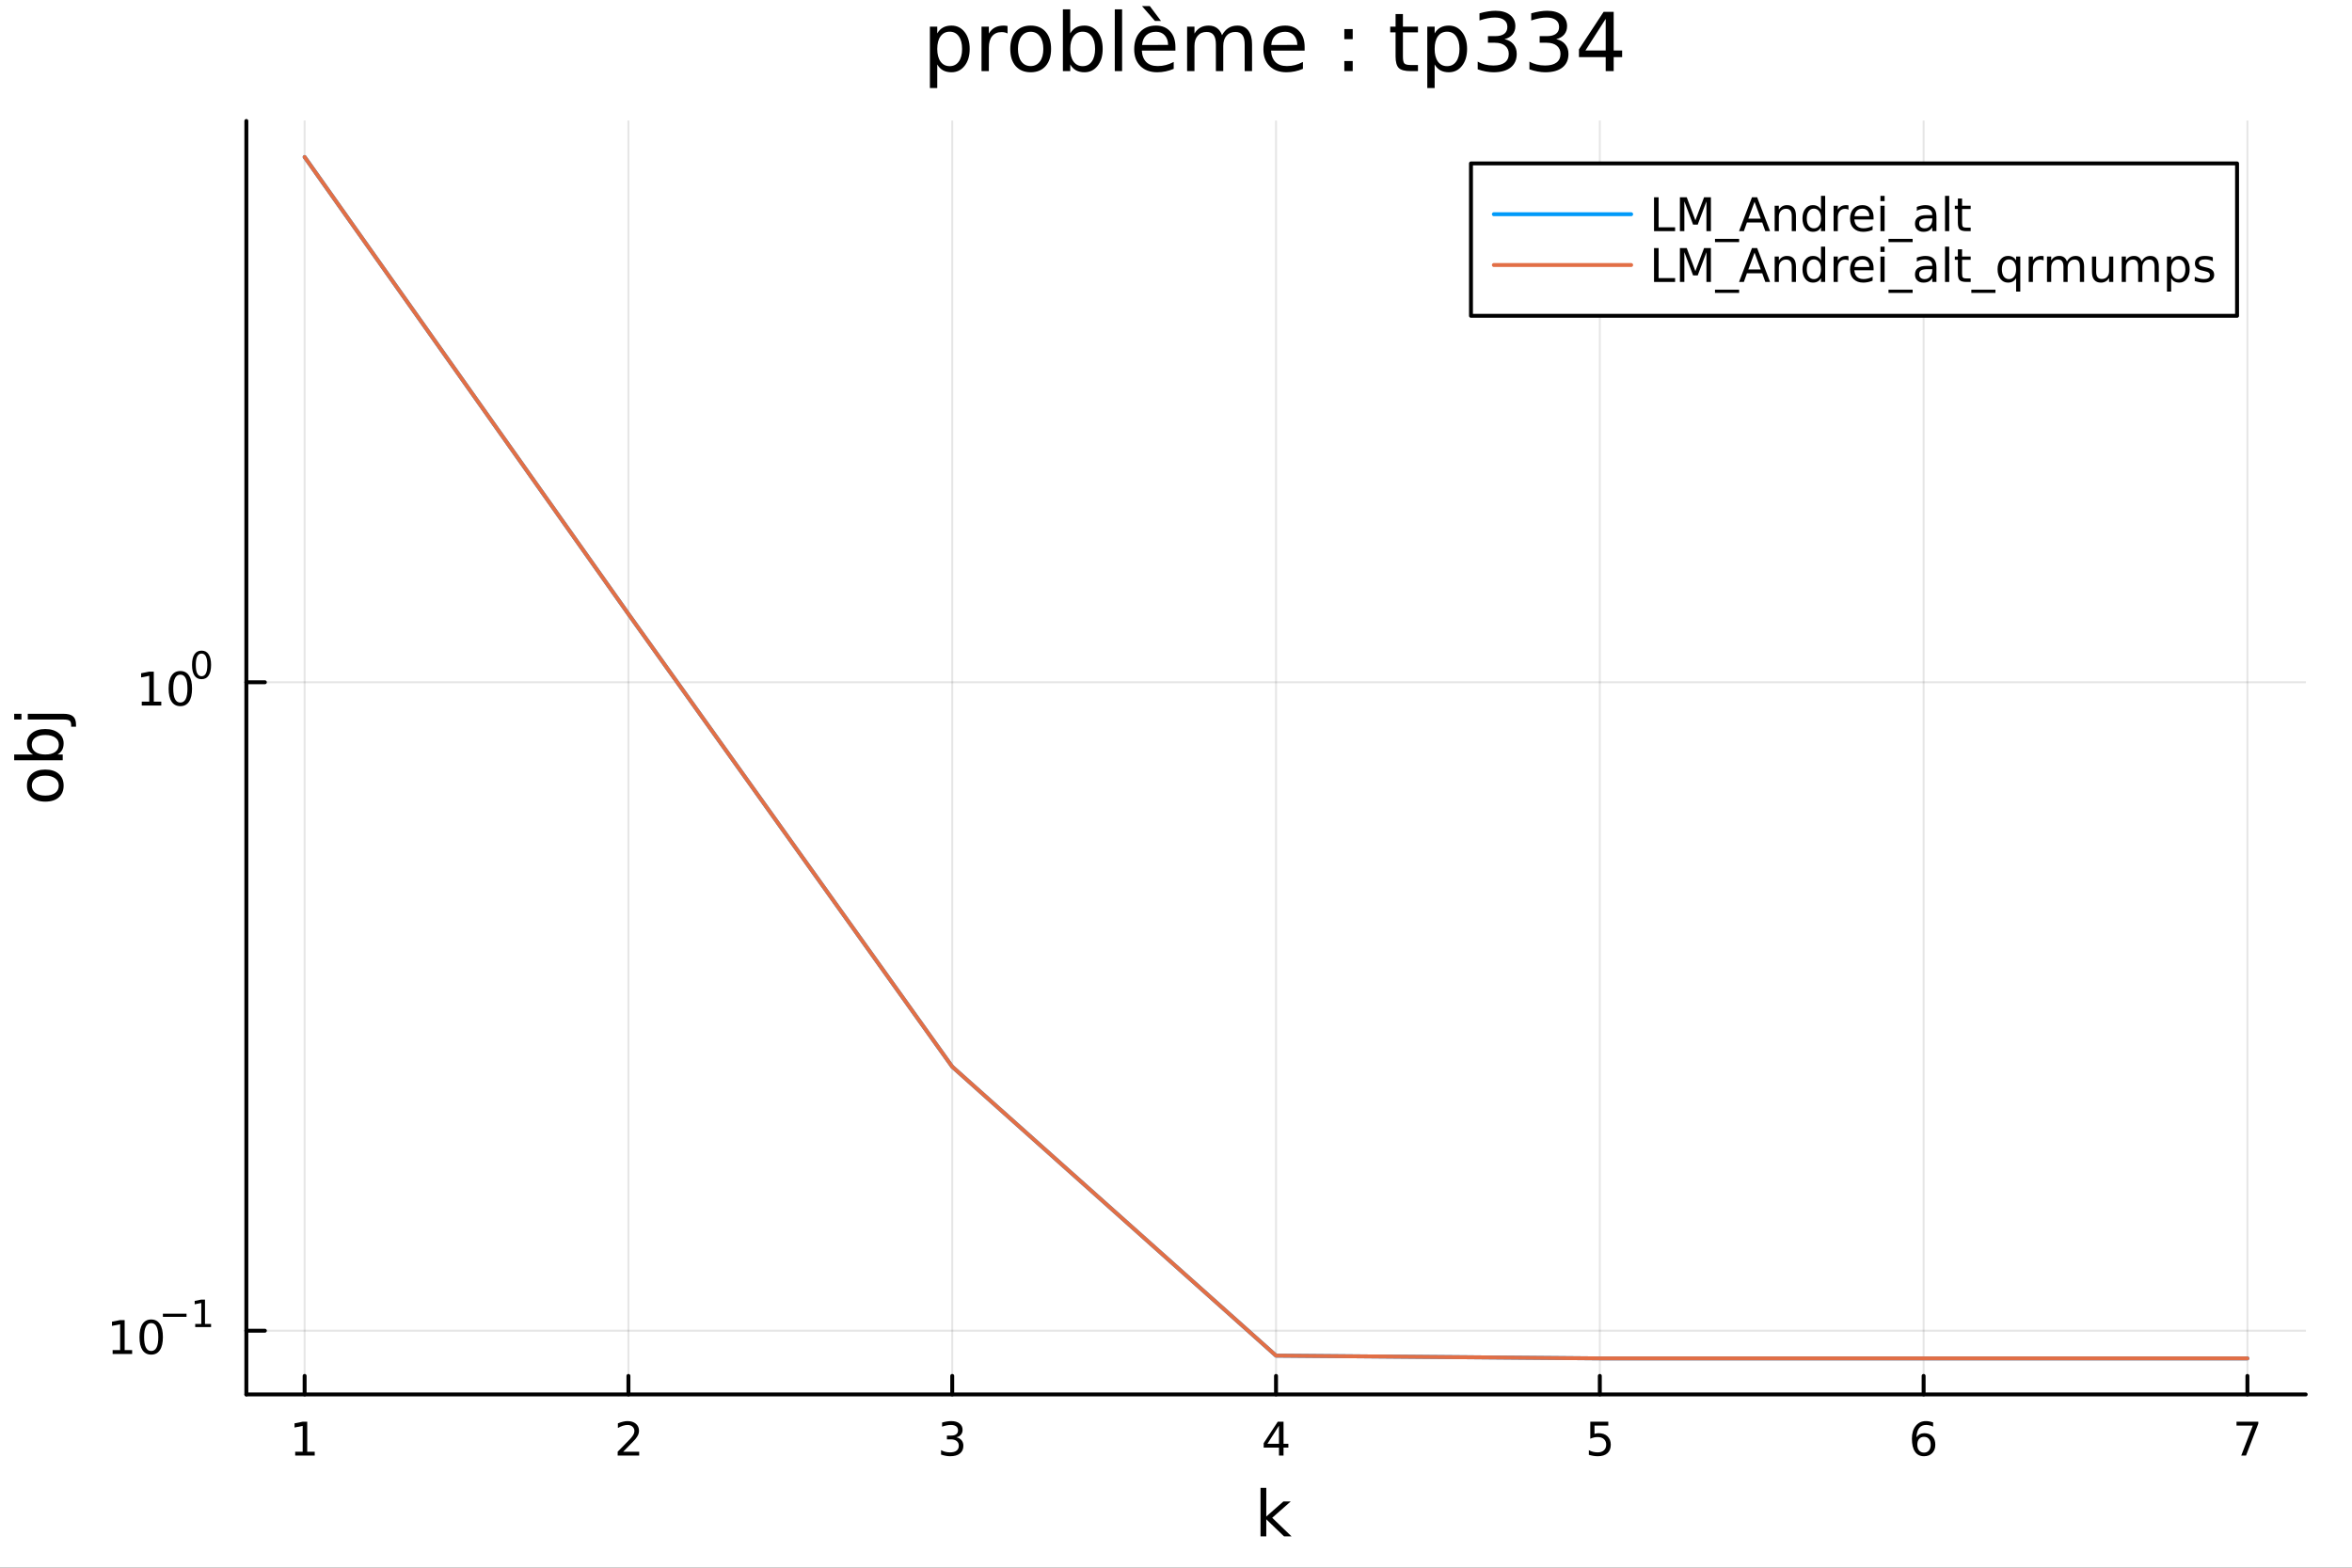 <?xml version="1.0" encoding="utf-8"?>
<svg xmlns="http://www.w3.org/2000/svg" xmlns:xlink="http://www.w3.org/1999/xlink" width="600" height="400" viewBox="0 0 2400 1600">
<rect x="0" y="0" width="2400" height="1600" fill="#333333" stroke="none"/>
<defs>
  <clipPath id="clip290">
    <rect x="0" y="0" width="2400" height="1600"/>
  </clipPath>
</defs>
<path clip-path="url(#clip290)" d="M0 1600 L2400 1600 L2400 0 L0 0  Z" fill="#ffffff" fill-rule="evenodd" fill-opacity="1"/>
<defs>
  <clipPath id="clip291">
    <rect x="480" y="0" width="1681" height="1600"/>
  </clipPath>
</defs>
<path clip-path="url(#clip290)" d="M251.372 1423.18 L2352.76 1423.18 L2352.76 123.472 L251.372 123.472  Z" fill="#ffffff" fill-rule="evenodd" fill-opacity="1"/>
<defs>
  <clipPath id="clip292">
    <rect x="251" y="123" width="2102" height="1301"/>
  </clipPath>
</defs>
<polyline clip-path="url(#clip292)" style="stroke:#000000; stroke-linecap:round; stroke-linejoin:round; stroke-width:2; stroke-opacity:0.1; fill:none" points="310.845,1423.18 310.845,123.472 "/>
<polyline clip-path="url(#clip292)" style="stroke:#000000; stroke-linecap:round; stroke-linejoin:round; stroke-width:2; stroke-opacity:0.1; fill:none" points="641.252,1423.18 641.252,123.472 "/>
<polyline clip-path="url(#clip292)" style="stroke:#000000; stroke-linecap:round; stroke-linejoin:round; stroke-width:2; stroke-opacity:0.1; fill:none" points="971.658,1423.18 971.658,123.472 "/>
<polyline clip-path="url(#clip292)" style="stroke:#000000; stroke-linecap:round; stroke-linejoin:round; stroke-width:2; stroke-opacity:0.1; fill:none" points="1302.06,1423.18 1302.06,123.472 "/>
<polyline clip-path="url(#clip292)" style="stroke:#000000; stroke-linecap:round; stroke-linejoin:round; stroke-width:2; stroke-opacity:0.1; fill:none" points="1632.47,1423.18 1632.47,123.472 "/>
<polyline clip-path="url(#clip292)" style="stroke:#000000; stroke-linecap:round; stroke-linejoin:round; stroke-width:2; stroke-opacity:0.1; fill:none" points="1962.88,1423.18 1962.88,123.472 "/>
<polyline clip-path="url(#clip292)" style="stroke:#000000; stroke-linecap:round; stroke-linejoin:round; stroke-width:2; stroke-opacity:0.1; fill:none" points="2293.28,1423.18 2293.28,123.472 "/>
<polyline clip-path="url(#clip290)" style="stroke:#000000; stroke-linecap:round; stroke-linejoin:round; stroke-width:4; stroke-opacity:1; fill:none" points="251.372,1423.18 2352.76,1423.18 "/>
<polyline clip-path="url(#clip290)" style="stroke:#000000; stroke-linecap:round; stroke-linejoin:round; stroke-width:4; stroke-opacity:1; fill:none" points="310.845,1423.18 310.845,1404.28 "/>
<polyline clip-path="url(#clip290)" style="stroke:#000000; stroke-linecap:round; stroke-linejoin:round; stroke-width:4; stroke-opacity:1; fill:none" points="641.252,1423.18 641.252,1404.28 "/>
<polyline clip-path="url(#clip290)" style="stroke:#000000; stroke-linecap:round; stroke-linejoin:round; stroke-width:4; stroke-opacity:1; fill:none" points="971.658,1423.18 971.658,1404.28 "/>
<polyline clip-path="url(#clip290)" style="stroke:#000000; stroke-linecap:round; stroke-linejoin:round; stroke-width:4; stroke-opacity:1; fill:none" points="1302.06,1423.18 1302.06,1404.28 "/>
<polyline clip-path="url(#clip290)" style="stroke:#000000; stroke-linecap:round; stroke-linejoin:round; stroke-width:4; stroke-opacity:1; fill:none" points="1632.47,1423.18 1632.47,1404.28 "/>
<polyline clip-path="url(#clip290)" style="stroke:#000000; stroke-linecap:round; stroke-linejoin:round; stroke-width:4; stroke-opacity:1; fill:none" points="1962.88,1423.18 1962.88,1404.28 "/>
<polyline clip-path="url(#clip290)" style="stroke:#000000; stroke-linecap:round; stroke-linejoin:round; stroke-width:4; stroke-opacity:1; fill:none" points="2293.28,1423.18 2293.28,1404.28 "/>
<path clip-path="url(#clip290)" d="M301.227 1481.64 L308.866 1481.64 L308.866 1455.28 L300.556 1456.95 L300.556 1452.69 L308.82 1451.02 L313.496 1451.02 L313.496 1481.64 L321.135 1481.64 L321.135 1485.58 L301.227 1485.58 L301.227 1481.64 Z" fill="#000000" fill-rule="nonzero" fill-opacity="1" /><path clip-path="url(#clip290)" d="M635.904 1481.64 L652.224 1481.64 L652.224 1485.58 L630.279 1485.58 L630.279 1481.64 Q632.941 1478.89 637.525 1474.26 Q642.131 1469.61 643.312 1468.27 Q645.557 1465.74 646.437 1464.01 Q647.339 1462.25 647.339 1460.56 Q647.339 1457.8 645.395 1456.07 Q643.474 1454.33 640.372 1454.33 Q638.173 1454.33 635.719 1455.09 Q633.289 1455.86 630.511 1457.41 L630.511 1452.69 Q633.335 1451.55 635.789 1450.97 Q638.242 1450.39 640.279 1450.39 Q645.65 1450.39 648.844 1453.08 Q652.039 1455.77 652.039 1460.26 Q652.039 1462.39 651.228 1464.31 Q650.441 1466.2 648.335 1468.8 Q647.756 1469.47 644.654 1472.69 Q641.552 1475.88 635.904 1481.64 Z" fill="#000000" fill-rule="nonzero" fill-opacity="1" /><path clip-path="url(#clip290)" d="M975.905 1466.95 Q979.262 1467.66 981.137 1469.93 Q983.035 1472.2 983.035 1475.53 Q983.035 1480.65 979.517 1483.45 Q975.998 1486.25 969.517 1486.25 Q967.341 1486.25 965.026 1485.81 Q962.734 1485.39 960.281 1484.54 L960.281 1480.02 Q962.225 1481.16 964.54 1481.74 Q966.855 1482.32 969.378 1482.32 Q973.776 1482.32 976.067 1480.58 Q978.382 1478.84 978.382 1475.53 Q978.382 1472.48 976.23 1470.77 Q974.1 1469.03 970.28 1469.03 L966.253 1469.03 L966.253 1465.19 L970.466 1465.19 Q973.915 1465.19 975.743 1463.82 Q977.572 1462.43 977.572 1459.84 Q977.572 1457.18 975.674 1455.77 Q973.799 1454.33 970.28 1454.33 Q968.359 1454.33 966.16 1454.75 Q963.961 1455.16 961.322 1456.04 L961.322 1451.88 Q963.984 1451.14 966.299 1450.77 Q968.637 1450.39 970.697 1450.39 Q976.021 1450.39 979.123 1452.83 Q982.225 1455.23 982.225 1459.35 Q982.225 1462.22 980.581 1464.21 Q978.938 1466.18 975.905 1466.95 Z" fill="#000000" fill-rule="nonzero" fill-opacity="1" /><path clip-path="url(#clip290)" d="M1305.07 1455.09 L1293.27 1473.54 L1305.07 1473.54 L1305.07 1455.09 M1303.85 1451.02 L1309.73 1451.02 L1309.73 1473.54 L1314.66 1473.54 L1314.66 1477.43 L1309.73 1477.43 L1309.73 1485.58 L1305.07 1485.58 L1305.07 1477.43 L1289.47 1477.43 L1289.47 1472.92 L1303.85 1451.02 Z" fill="#000000" fill-rule="nonzero" fill-opacity="1" /><path clip-path="url(#clip290)" d="M1622.75 1451.02 L1641.1 1451.02 L1641.1 1454.96 L1627.03 1454.96 L1627.03 1463.43 Q1628.05 1463.08 1629.07 1462.92 Q1630.09 1462.73 1631.1 1462.73 Q1636.89 1462.73 1640.27 1465.9 Q1643.65 1469.08 1643.65 1474.49 Q1643.65 1480.07 1640.18 1483.17 Q1636.71 1486.25 1630.39 1486.25 Q1628.21 1486.25 1625.94 1485.88 Q1623.7 1485.51 1621.29 1484.77 L1621.29 1480.07 Q1623.37 1481.2 1625.6 1481.76 Q1627.82 1482.32 1630.29 1482.32 Q1634.3 1482.32 1636.64 1480.21 Q1638.97 1478.1 1638.97 1474.49 Q1638.97 1470.88 1636.64 1468.77 Q1634.3 1466.67 1630.29 1466.67 Q1628.42 1466.67 1626.54 1467.08 Q1624.69 1467.5 1622.75 1468.38 L1622.75 1451.02 Z" fill="#000000" fill-rule="nonzero" fill-opacity="1" /><path clip-path="url(#clip290)" d="M1963.28 1466.44 Q1960.13 1466.44 1958.28 1468.59 Q1956.45 1470.74 1956.45 1474.49 Q1956.45 1478.22 1958.28 1480.39 Q1960.13 1482.55 1963.28 1482.55 Q1966.43 1482.55 1968.26 1480.39 Q1970.11 1478.22 1970.11 1474.49 Q1970.11 1470.74 1968.26 1468.59 Q1966.43 1466.44 1963.28 1466.44 M1972.56 1451.78 L1972.56 1456.04 Q1970.8 1455.21 1969 1454.77 Q1967.22 1454.33 1965.46 1454.33 Q1960.83 1454.33 1958.37 1457.45 Q1955.94 1460.58 1955.6 1466.9 Q1956.96 1464.89 1959.02 1463.82 Q1961.08 1462.73 1963.56 1462.73 Q1968.77 1462.73 1971.78 1465.9 Q1974.81 1469.05 1974.81 1474.49 Q1974.81 1479.82 1971.66 1483.03 Q1968.51 1486.25 1963.28 1486.25 Q1957.29 1486.25 1954.12 1481.67 Q1950.94 1477.06 1950.94 1468.33 Q1950.94 1460.14 1954.83 1455.28 Q1958.72 1450.39 1965.27 1450.39 Q1967.03 1450.39 1968.81 1450.74 Q1970.62 1451.09 1972.56 1451.78 Z" fill="#000000" fill-rule="nonzero" fill-opacity="1" /><path clip-path="url(#clip290)" d="M2282.17 1451.02 L2304.39 1451.02 L2304.39 1453.01 L2291.85 1485.58 L2286.96 1485.58 L2298.77 1454.96 L2282.17 1454.96 L2282.17 1451.02 Z" fill="#000000" fill-rule="nonzero" fill-opacity="1" /><path clip-path="url(#clip290)" d="M1286.25 1518.52 L1292.13 1518.52 L1292.13 1547.77 L1309.61 1532.4 L1317.09 1532.4 L1298.18 1549.07 L1317.88 1568.04 L1310.24 1568.04 L1292.13 1550.63 L1292.13 1568.04 L1286.25 1568.04 L1286.25 1518.52 Z" fill="#000000" fill-rule="nonzero" fill-opacity="1" /><polyline clip-path="url(#clip292)" style="stroke:#000000; stroke-linecap:round; stroke-linejoin:round; stroke-width:2; stroke-opacity:0.1; fill:none" points="251.372,1358.14 2352.76,1358.14 "/>
<polyline clip-path="url(#clip292)" style="stroke:#000000; stroke-linecap:round; stroke-linejoin:round; stroke-width:2; stroke-opacity:0.1; fill:none" points="251.372,696.314 2352.76,696.314 "/>
<polyline clip-path="url(#clip290)" style="stroke:#000000; stroke-linecap:round; stroke-linejoin:round; stroke-width:4; stroke-opacity:1; fill:none" points="251.372,1423.18 251.372,123.472 "/>
<polyline clip-path="url(#clip290)" style="stroke:#000000; stroke-linecap:round; stroke-linejoin:round; stroke-width:4; stroke-opacity:1; fill:none" points="251.372,1358.14 270.27,1358.14 "/>
<polyline clip-path="url(#clip290)" style="stroke:#000000; stroke-linecap:round; stroke-linejoin:round; stroke-width:4; stroke-opacity:1; fill:none" points="251.372,696.314 270.27,696.314 "/>
<path clip-path="url(#clip290)" d="M114.931 1377.93 L122.57 1377.93 L122.57 1351.56 L114.26 1353.23 L114.26 1348.97 L122.524 1347.3 L127.2 1347.3 L127.2 1377.93 L134.839 1377.93 L134.839 1381.86 L114.931 1381.86 L114.931 1377.93 Z" fill="#000000" fill-rule="nonzero" fill-opacity="1" /><path clip-path="url(#clip290)" d="M154.283 1350.38 Q150.672 1350.38 148.843 1353.95 Q147.038 1357.49 147.038 1364.62 Q147.038 1371.72 148.843 1375.29 Q150.672 1378.83 154.283 1378.83 Q157.917 1378.83 159.723 1375.29 Q161.552 1371.72 161.552 1364.62 Q161.552 1357.49 159.723 1353.95 Q157.917 1350.38 154.283 1350.38 M154.283 1346.68 Q160.093 1346.68 163.149 1351.29 Q166.227 1355.87 166.227 1364.62 Q166.227 1373.35 163.149 1377.95 Q160.093 1382.54 154.283 1382.54 Q148.473 1382.54 145.394 1377.95 Q142.339 1373.35 142.339 1364.62 Q142.339 1355.87 145.394 1351.29 Q148.473 1346.68 154.283 1346.68 Z" fill="#000000" fill-rule="nonzero" fill-opacity="1" /><path clip-path="url(#clip290)" d="M166.227 1340.78 L190.339 1340.78 L190.339 1343.98 L166.227 1343.98 L166.227 1340.78 Z" fill="#000000" fill-rule="nonzero" fill-opacity="1" /><path clip-path="url(#clip290)" d="M199.197 1351.26 L205.404 1351.26 L205.404 1329.83 L198.652 1331.19 L198.652 1327.73 L205.366 1326.37 L209.166 1326.37 L209.166 1351.26 L215.372 1351.26 L215.372 1354.45 L199.197 1354.45 L199.197 1351.26 Z" fill="#000000" fill-rule="nonzero" fill-opacity="1" /><path clip-path="url(#clip290)" d="M144.667 716.107 L152.305 716.107 L152.305 689.741 L143.995 691.408 L143.995 687.148 L152.259 685.482 L156.935 685.482 L156.935 716.107 L164.574 716.107 L164.574 720.042 L144.667 720.042 L144.667 716.107 Z" fill="#000000" fill-rule="nonzero" fill-opacity="1" /><path clip-path="url(#clip290)" d="M184.018 688.56 Q180.407 688.56 178.578 692.125 Q176.773 695.667 176.773 702.796 Q176.773 709.903 178.578 713.468 Q180.407 717.009 184.018 717.009 Q187.652 717.009 189.458 713.468 Q191.287 709.903 191.287 702.796 Q191.287 695.667 189.458 692.125 Q187.652 688.56 184.018 688.56 M184.018 684.857 Q189.828 684.857 192.884 689.463 Q195.963 694.046 195.963 702.796 Q195.963 711.523 192.884 716.13 Q189.828 720.713 184.018 720.713 Q178.208 720.713 175.129 716.13 Q172.074 711.523 172.074 702.796 Q172.074 694.046 175.129 689.463 Q178.208 684.857 184.018 684.857 Z" fill="#000000" fill-rule="nonzero" fill-opacity="1" /><path clip-path="url(#clip290)" d="M205.667 667.053 Q202.733 667.053 201.248 669.949 Q199.781 672.827 199.781 678.62 Q199.781 684.394 201.248 687.29 Q202.733 690.168 205.667 690.168 Q208.62 690.168 210.087 687.29 Q211.573 684.394 211.573 678.62 Q211.573 672.827 210.087 669.949 Q208.62 667.053 205.667 667.053 M205.667 664.044 Q210.388 664.044 212.871 667.786 Q215.372 671.51 215.372 678.62 Q215.372 685.71 212.871 689.453 Q210.388 693.177 205.667 693.177 Q200.947 693.177 198.445 689.453 Q195.963 685.71 195.963 678.62 Q195.963 671.51 198.445 667.786 Q200.947 664.044 205.667 664.044 Z" fill="#000000" fill-rule="nonzero" fill-opacity="1" /><path clip-path="url(#clip290)" d="M32.462 801.797 Q32.462 806.507 36.154 809.244 Q39.815 811.982 46.212 811.982 Q52.609 811.982 56.302 809.276 Q59.962 806.539 59.962 801.797 Q59.962 797.118 56.27 794.381 Q52.578 791.643 46.212 791.643 Q39.878 791.643 36.186 794.381 Q32.462 797.118 32.462 801.797 M27.497 801.797 Q27.497 794.158 32.462 789.797 Q37.427 785.437 46.212 785.437 Q54.965 785.437 59.962 789.797 Q64.927 794.158 64.927 801.797 Q64.927 809.467 59.962 813.828 Q54.965 818.156 46.212 818.156 Q37.427 818.156 32.462 813.828 Q27.497 809.467 27.497 801.797 Z" fill="#000000" fill-rule="nonzero" fill-opacity="1" /><path clip-path="url(#clip290)" d="M46.212 750.139 Q39.751 750.139 36.09 752.812 Q32.398 755.454 32.398 760.101 Q32.398 764.748 36.09 767.422 Q39.751 770.064 46.212 770.064 Q52.673 770.064 56.365 767.422 Q60.026 764.748 60.026 760.101 Q60.026 755.454 56.365 752.812 Q52.673 750.139 46.212 750.139 M33.767 770.064 Q30.584 768.218 29.056 765.417 Q27.497 762.584 27.497 758.669 Q27.497 752.176 32.653 748.134 Q37.809 744.06 46.212 744.06 Q54.615 744.06 59.771 748.134 Q64.927 752.176 64.927 758.669 Q64.927 762.584 63.399 765.417 Q61.84 768.218 58.657 770.064 L64.004 770.064 L64.004 775.952 L14.479 775.952 L14.479 770.064 L33.767 770.064 Z" fill="#000000" fill-rule="nonzero" fill-opacity="1" /><path clip-path="url(#clip290)" d="M28.356 734.352 L28.356 728.495 L64.641 728.495 Q71.452 728.495 74.508 731.105 Q77.563 733.684 77.563 739.445 L77.563 741.673 L72.598 741.673 L72.598 740.113 Q72.598 736.771 71.038 735.561 Q69.51 734.352 64.641 734.352 L28.356 734.352 M14.479 734.352 L14.479 728.495 L21.895 728.495 L21.895 734.352 L14.479 734.352 Z" fill="#000000" fill-rule="nonzero" fill-opacity="1" /><path clip-path="url(#clip290)" d="M956.38 65.77 L956.38 89.833 L948.886 89.833 L948.886 27.206 L956.38 27.206 L956.38 34.092 Q958.73 30.041 962.294 28.097 Q965.9 26.112 970.882 26.112 Q979.146 26.112 984.291 32.675 Q989.476 39.237 989.476 49.931 Q989.476 60.626 984.291 67.188 Q979.146 73.751 970.882 73.751 Q965.9 73.751 962.294 71.806 Q958.73 69.821 956.38 65.77 M981.739 49.931 Q981.739 41.708 978.336 37.05 Q974.974 32.35 969.059 32.35 Q963.145 32.35 959.742 37.05 Q956.38 41.708 956.38 49.931 Q956.38 58.155 959.742 62.854 Q963.145 67.512 969.059 67.512 Q974.974 67.512 978.336 62.854 Q981.739 58.155 981.739 49.931 Z" fill="#000000" fill-rule="nonzero" fill-opacity="1" /><path clip-path="url(#clip290)" d="M1028.12 34.173 Q1026.87 33.444 1025.37 33.12 Q1023.91 32.756 1022.13 32.756 Q1015.81 32.756 1012.4 36.888 Q1009.04 40.979 1009.04 48.676 L1009.04 72.576 L1001.55 72.576 L1001.55 27.206 L1009.04 27.206 L1009.04 34.254 Q1011.39 30.122 1015.16 28.138 Q1018.93 26.112 1024.31 26.112 Q1025.08 26.112 1026.02 26.234 Q1026.95 26.315 1028.08 26.517 L1028.12 34.173 Z" fill="#000000" fill-rule="nonzero" fill-opacity="1" /><path clip-path="url(#clip290)" d="M1051.7 32.431 Q1045.7 32.431 1042.22 37.131 Q1038.74 41.789 1038.74 49.931 Q1038.74 58.074 1042.18 62.773 Q1045.66 67.431 1051.7 67.431 Q1057.65 67.431 1061.14 62.732 Q1064.62 58.033 1064.62 49.931 Q1064.62 41.87 1061.14 37.171 Q1057.65 32.431 1051.7 32.431 M1051.7 26.112 Q1061.42 26.112 1066.97 32.431 Q1072.52 38.751 1072.52 49.931 Q1072.52 61.071 1066.97 67.431 Q1061.42 73.751 1051.7 73.751 Q1041.94 73.751 1036.39 67.431 Q1030.88 61.071 1030.88 49.931 Q1030.88 38.751 1036.39 32.431 Q1041.94 26.112 1051.7 26.112 Z" fill="#000000" fill-rule="nonzero" fill-opacity="1" /><path clip-path="url(#clip290)" d="M1117.44 49.931 Q1117.44 41.708 1114.04 37.05 Q1110.68 32.35 1104.76 32.35 Q1098.85 32.35 1095.45 37.05 Q1092.09 41.708 1092.09 49.931 Q1092.09 58.155 1095.45 62.854 Q1098.85 67.512 1104.76 67.512 Q1110.68 67.512 1114.04 62.854 Q1117.44 58.155 1117.44 49.931 M1092.09 34.092 Q1094.43 30.041 1098 28.097 Q1101.61 26.112 1106.59 26.112 Q1114.85 26.112 1120 32.675 Q1125.18 39.237 1125.18 49.931 Q1125.18 60.626 1120 67.188 Q1114.85 73.751 1106.59 73.751 Q1101.61 73.751 1098 71.806 Q1094.43 69.821 1092.09 65.77 L1092.09 72.576 L1084.59 72.576 L1084.59 9.544 L1092.09 9.544 L1092.09 34.092 Z" fill="#000000" fill-rule="nonzero" fill-opacity="1" /><path clip-path="url(#clip290)" d="M1137.54 9.544 L1144.99 9.544 L1144.99 72.576 L1137.54 72.576 L1137.54 9.544 Z" fill="#000000" fill-rule="nonzero" fill-opacity="1" /><path clip-path="url(#clip290)" d="M1199.39 48.028 L1199.39 51.673 L1165.12 51.673 Q1165.61 59.37 1169.74 63.421 Q1173.91 67.431 1181.33 67.431 Q1185.62 67.431 1189.63 66.378 Q1193.68 65.325 1197.65 63.218 L1197.65 70.267 Q1193.64 71.968 1189.43 72.86 Q1185.22 73.751 1180.88 73.751 Q1170.02 73.751 1163.66 67.431 Q1157.35 61.112 1157.35 50.337 Q1157.35 39.197 1163.34 32.675 Q1169.38 26.112 1179.58 26.112 Q1188.74 26.112 1194.05 32.026 Q1199.39 37.9 1199.39 48.028 M1191.94 45.84 Q1191.86 39.723 1188.5 36.077 Q1185.18 32.431 1179.67 32.431 Q1173.43 32.431 1169.66 35.956 Q1165.93 39.48 1165.37 45.88 L1191.94 45.84 M1173.27 6.222 L1184.69 21.373 L1178.49 21.373 L1165.29 6.222 L1173.27 6.222 Z" fill="#000000" fill-rule="nonzero" fill-opacity="1" /><path clip-path="url(#clip290)" d="M1246.95 35.915 Q1249.75 30.892 1253.64 28.502 Q1257.52 26.112 1262.79 26.112 Q1269.88 26.112 1273.73 31.095 Q1277.58 36.037 1277.58 45.192 L1277.58 72.576 L1270.08 72.576 L1270.08 45.435 Q1270.08 38.913 1267.77 35.753 Q1265.46 32.594 1260.72 32.594 Q1254.93 32.594 1251.57 36.442 Q1248.21 40.29 1248.21 46.934 L1248.21 72.576 L1240.71 72.576 L1240.71 45.435 Q1240.71 38.873 1238.4 35.753 Q1236.1 32.594 1231.27 32.594 Q1225.56 32.594 1222.2 36.482 Q1218.84 40.331 1218.84 46.934 L1218.84 72.576 L1211.34 72.576 L1211.34 27.206 L1218.84 27.206 L1218.84 34.254 Q1221.39 30.082 1224.96 28.097 Q1228.52 26.112 1233.42 26.112 Q1238.36 26.112 1241.81 28.624 Q1245.29 31.135 1246.95 35.915 Z" fill="#000000" fill-rule="nonzero" fill-opacity="1" /><path clip-path="url(#clip290)" d="M1331.25 48.028 L1331.25 51.673 L1296.98 51.673 Q1297.47 59.37 1301.6 63.421 Q1305.77 67.431 1313.18 67.431 Q1317.48 67.431 1321.49 66.378 Q1325.54 65.325 1329.51 63.218 L1329.51 70.267 Q1325.5 71.968 1321.29 72.86 Q1317.07 73.751 1312.74 73.751 Q1301.88 73.751 1295.52 67.431 Q1289.2 61.112 1289.2 50.337 Q1289.2 39.197 1295.2 32.675 Q1301.23 26.112 1311.44 26.112 Q1320.6 26.112 1325.9 32.026 Q1331.25 37.9 1331.25 48.028 M1323.8 45.84 Q1323.72 39.723 1320.35 36.077 Q1317.03 32.431 1311.52 32.431 Q1305.28 32.431 1301.52 35.956 Q1297.79 39.48 1297.22 45.88 L1323.8 45.84 Z" fill="#000000" fill-rule="nonzero" fill-opacity="1" /><path clip-path="url(#clip290)" d="M1371.76 62.287 L1380.31 62.287 L1380.31 72.576 L1371.76 72.576 L1371.76 62.287 M1371.76 29.677 L1380.31 29.677 L1380.31 39.966 L1371.76 39.966 L1371.76 29.677 Z" fill="#000000" fill-rule="nonzero" fill-opacity="1" /><path clip-path="url(#clip290)" d="M1431.55 14.324 L1431.55 27.206 L1446.9 27.206 L1446.9 32.999 L1431.55 32.999 L1431.55 57.628 Q1431.55 63.178 1433.05 64.758 Q1434.59 66.338 1439.25 66.338 L1446.9 66.338 L1446.9 72.576 L1439.25 72.576 Q1430.62 72.576 1427.34 69.376 Q1424.06 66.135 1424.06 57.628 L1424.06 32.999 L1418.59 32.999 L1418.59 27.206 L1424.06 27.206 L1424.06 14.324 L1431.55 14.324 Z" fill="#000000" fill-rule="nonzero" fill-opacity="1" /><path clip-path="url(#clip290)" d="M1463.92 65.77 L1463.92 89.833 L1456.42 89.833 L1456.42 27.206 L1463.92 27.206 L1463.92 34.092 Q1466.27 30.041 1469.83 28.097 Q1473.44 26.112 1478.42 26.112 Q1486.68 26.112 1491.83 32.675 Q1497.01 39.237 1497.01 49.931 Q1497.01 60.626 1491.83 67.188 Q1486.68 73.751 1478.42 73.751 Q1473.44 73.751 1469.83 71.806 Q1466.27 69.821 1463.92 65.77 M1489.28 49.931 Q1489.28 41.708 1485.87 37.05 Q1482.51 32.35 1476.6 32.35 Q1470.68 32.35 1467.28 37.05 Q1463.92 41.708 1463.92 49.931 Q1463.92 58.155 1467.28 62.854 Q1470.68 67.512 1476.6 67.512 Q1482.51 67.512 1485.87 62.854 Q1489.28 58.155 1489.28 49.931 Z" fill="#000000" fill-rule="nonzero" fill-opacity="1" /><path clip-path="url(#clip290)" d="M1535.21 39.966 Q1541.09 41.222 1544.37 45.192 Q1547.69 49.162 1547.69 54.995 Q1547.69 63.948 1541.53 68.849 Q1535.38 73.751 1524.03 73.751 Q1520.23 73.751 1516.17 72.981 Q1512.16 72.252 1507.87 70.753 L1507.87 62.854 Q1511.27 64.839 1515.32 65.852 Q1519.37 66.864 1523.79 66.864 Q1531.49 66.864 1535.5 63.826 Q1539.55 60.788 1539.55 54.995 Q1539.55 49.648 1535.78 46.65 Q1532.05 43.612 1525.37 43.612 L1518.32 43.612 L1518.32 36.888 L1525.69 36.888 Q1531.73 36.888 1534.93 34.498 Q1538.13 32.067 1538.13 27.53 Q1538.13 22.871 1534.81 20.4 Q1531.53 17.889 1525.37 17.889 Q1522.01 17.889 1518.16 18.618 Q1514.31 19.347 1509.69 20.887 L1509.69 13.595 Q1514.35 12.299 1518.4 11.65 Q1522.49 11.002 1526.1 11.002 Q1535.42 11.002 1540.84 15.256 Q1546.27 19.469 1546.27 26.679 Q1546.27 31.702 1543.4 35.186 Q1540.52 38.629 1535.21 39.966 Z" fill="#000000" fill-rule="nonzero" fill-opacity="1" /><path clip-path="url(#clip290)" d="M1588 39.966 Q1593.87 41.222 1597.15 45.192 Q1600.47 49.162 1600.47 54.995 Q1600.47 63.948 1594.32 68.849 Q1588.16 73.751 1576.82 73.751 Q1573.01 73.751 1568.96 72.981 Q1564.95 72.252 1560.65 70.753 L1560.65 62.854 Q1564.06 64.839 1568.11 65.852 Q1572.16 66.864 1576.57 66.864 Q1584.27 66.864 1588.28 63.826 Q1592.33 60.788 1592.33 54.995 Q1592.33 49.648 1588.56 46.65 Q1584.84 43.612 1578.15 43.612 L1571.1 43.612 L1571.1 36.888 L1578.48 36.888 Q1584.51 36.888 1587.71 34.498 Q1590.91 32.067 1590.91 27.53 Q1590.91 22.871 1587.59 20.4 Q1584.31 17.889 1578.15 17.889 Q1574.79 17.889 1570.94 18.618 Q1567.09 19.347 1562.48 20.887 L1562.48 13.595 Q1567.13 12.299 1571.19 11.65 Q1575.28 11.002 1578.88 11.002 Q1588.2 11.002 1593.63 15.256 Q1599.06 19.469 1599.06 26.679 Q1599.06 31.702 1596.18 35.186 Q1593.3 38.629 1588 39.966 Z" fill="#000000" fill-rule="nonzero" fill-opacity="1" /><path clip-path="url(#clip290)" d="M1638.47 19.226 L1617.81 51.511 L1638.47 51.511 L1638.47 19.226 M1636.32 12.096 L1646.61 12.096 L1646.61 51.511 L1655.24 51.511 L1655.24 58.317 L1646.61 58.317 L1646.61 72.576 L1638.47 72.576 L1638.47 58.317 L1611.17 58.317 L1611.17 50.418 L1636.32 12.096 Z" fill="#000000" fill-rule="nonzero" fill-opacity="1" /><polyline clip-path="url(#clip292)" style="stroke:#009af9; stroke-linecap:round; stroke-linejoin:round; stroke-width:4; stroke-opacity:1; fill:none" points="310.845,160.256 641.252,626.671 971.658,1088.7 1302.06,1383.57 1632.47,1386.39 1962.88,1386.4 2293.28,1386.4 "/>
<polyline clip-path="url(#clip292)" style="stroke:#e26f46; stroke-linecap:round; stroke-linejoin:round; stroke-width:4; stroke-opacity:1; fill:none" points="310.845,160.256 641.252,626.671 971.658,1088.7 1302.06,1383.57 1632.47,1386.39 1962.88,1386.4 2293.28,1386.4 "/>
<path clip-path="url(#clip290)" d="M1501 322.316 L2282.71 322.316 L2282.71 166.796 L1501 166.796  Z" fill="#ffffff" fill-rule="evenodd" fill-opacity="1"/>
<polyline clip-path="url(#clip290)" style="stroke:#000000; stroke-linecap:round; stroke-linejoin:round; stroke-width:4; stroke-opacity:1; fill:none" points="1501,322.316 2282.71,322.316 2282.71,166.796 1501,166.796 1501,322.316 "/>
<polyline clip-path="url(#clip290)" style="stroke:#009af9; stroke-linecap:round; stroke-linejoin:round; stroke-width:4; stroke-opacity:1; fill:none" points="1524.35,218.636 1664.44,218.636 "/>
<path clip-path="url(#clip290)" d="M1687.79 201.356 L1692.47 201.356 L1692.47 231.981 L1709.29 231.981 L1709.29 235.916 L1687.79 235.916 L1687.79 201.356 Z" fill="#000000" fill-rule="nonzero" fill-opacity="1" /><path clip-path="url(#clip290)" d="M1714.2 201.356 L1721.17 201.356 L1729.99 224.874 L1738.85 201.356 L1745.82 201.356 L1745.82 235.916 L1741.26 235.916 L1741.26 205.569 L1732.35 229.272 L1727.65 229.272 L1718.74 205.569 L1718.74 235.916 L1714.2 235.916 L1714.2 201.356 Z" fill="#000000" fill-rule="nonzero" fill-opacity="1" /><path clip-path="url(#clip290)" d="M1774.62 243.786 L1774.62 247.096 L1749.99 247.096 L1749.99 243.786 L1774.62 243.786 Z" fill="#000000" fill-rule="nonzero" fill-opacity="1" /><path clip-path="url(#clip290)" d="M1790.36 205.962 L1784.02 223.161 L1796.72 223.161 L1790.36 205.962 M1787.72 201.356 L1793.02 201.356 L1806.19 235.916 L1801.33 235.916 L1798.18 227.05 L1782.6 227.05 L1779.46 235.916 L1774.53 235.916 L1787.72 201.356 Z" fill="#000000" fill-rule="nonzero" fill-opacity="1" /><path clip-path="url(#clip290)" d="M1832.6 220.268 L1832.6 235.916 L1828.34 235.916 L1828.34 220.407 Q1828.34 216.726 1826.91 214.897 Q1825.47 213.069 1822.6 213.069 Q1819.16 213.069 1817.16 215.268 Q1815.17 217.467 1815.17 221.263 L1815.17 235.916 L1810.89 235.916 L1810.89 209.99 L1815.17 209.99 L1815.17 214.018 Q1816.7 211.68 1818.76 210.522 Q1820.84 209.365 1823.55 209.365 Q1828.02 209.365 1830.31 212.143 Q1832.6 214.897 1832.6 220.268 Z" fill="#000000" fill-rule="nonzero" fill-opacity="1" /><path clip-path="url(#clip290)" d="M1858.16 213.925 L1858.16 199.897 L1862.42 199.897 L1862.42 235.916 L1858.16 235.916 L1858.16 232.027 Q1856.82 234.342 1854.76 235.476 Q1852.72 236.587 1849.85 236.587 Q1845.15 236.587 1842.19 232.837 Q1839.25 229.087 1839.25 222.976 Q1839.25 216.865 1842.19 213.115 Q1845.15 209.365 1849.85 209.365 Q1852.72 209.365 1854.76 210.499 Q1856.82 211.61 1858.16 213.925 M1843.65 222.976 Q1843.65 227.675 1845.57 230.36 Q1847.51 233.022 1850.89 233.022 Q1854.27 233.022 1856.22 230.36 Q1858.16 227.675 1858.16 222.976 Q1858.16 218.277 1856.22 215.615 Q1854.27 212.93 1850.89 212.93 Q1847.51 212.93 1845.57 215.615 Q1843.65 218.277 1843.65 222.976 Z" fill="#000000" fill-rule="nonzero" fill-opacity="1" /><path clip-path="url(#clip290)" d="M1886.21 213.971 Q1885.5 213.555 1884.64 213.37 Q1883.81 213.161 1882.79 213.161 Q1879.18 213.161 1877.23 215.522 Q1875.31 217.86 1875.31 222.258 L1875.31 235.916 L1871.03 235.916 L1871.03 209.99 L1875.31 209.99 L1875.31 214.018 Q1876.65 211.657 1878.81 210.522 Q1880.96 209.365 1884.04 209.365 Q1884.48 209.365 1885.01 209.434 Q1885.54 209.481 1886.19 209.596 L1886.21 213.971 Z" fill="#000000" fill-rule="nonzero" fill-opacity="1" /><path clip-path="url(#clip290)" d="M1911.82 221.888 L1911.82 223.971 L1892.23 223.971 Q1892.51 228.369 1894.87 230.684 Q1897.26 232.976 1901.49 232.976 Q1903.95 232.976 1906.24 232.374 Q1908.55 231.772 1910.82 230.569 L1910.82 234.596 Q1908.53 235.568 1906.12 236.078 Q1903.71 236.587 1901.24 236.587 Q1895.03 236.587 1891.4 232.976 Q1887.79 229.365 1887.79 223.207 Q1887.79 216.842 1891.21 213.115 Q1894.66 209.365 1900.5 209.365 Q1905.73 209.365 1908.76 212.745 Q1911.82 216.101 1911.82 221.888 M1907.56 220.638 Q1907.51 217.143 1905.59 215.059 Q1903.69 212.976 1900.54 212.976 Q1896.98 212.976 1894.83 214.99 Q1892.7 217.004 1892.37 220.661 L1907.56 220.638 Z" fill="#000000" fill-rule="nonzero" fill-opacity="1" /><path clip-path="url(#clip290)" d="M1918.81 209.99 L1923.07 209.99 L1923.07 235.916 L1918.81 235.916 L1918.81 209.99 M1918.81 199.897 L1923.07 199.897 L1923.07 205.291 L1918.81 205.291 L1918.81 199.897 Z" fill="#000000" fill-rule="nonzero" fill-opacity="1" /><path clip-path="url(#clip290)" d="M1951.68 243.786 L1951.68 247.096 L1927.05 247.096 L1927.05 243.786 L1951.68 243.786 Z" fill="#000000" fill-rule="nonzero" fill-opacity="1" /><path clip-path="url(#clip290)" d="M1967.46 222.883 Q1962.3 222.883 1960.31 224.064 Q1958.32 225.244 1958.32 228.092 Q1958.32 230.36 1959.8 231.703 Q1961.31 233.022 1963.88 233.022 Q1967.42 233.022 1969.55 230.522 Q1971.7 227.999 1971.7 223.832 L1971.7 222.883 L1967.46 222.883 M1975.96 221.124 L1975.96 235.916 L1971.7 235.916 L1971.7 231.981 Q1970.24 234.342 1968.07 235.476 Q1965.89 236.587 1962.74 236.587 Q1958.76 236.587 1956.4 234.365 Q1954.06 232.119 1954.06 228.369 Q1954.06 223.994 1956.98 221.772 Q1959.92 219.55 1965.73 219.55 L1971.7 219.55 L1971.7 219.133 Q1971.7 216.194 1969.76 214.596 Q1967.83 212.976 1964.34 212.976 Q1962.12 212.976 1960.01 213.508 Q1957.9 214.041 1955.96 215.106 L1955.96 211.17 Q1958.3 210.268 1960.5 209.828 Q1962.7 209.365 1964.78 209.365 Q1970.4 209.365 1973.18 212.282 Q1975.96 215.198 1975.96 221.124 Z" fill="#000000" fill-rule="nonzero" fill-opacity="1" /><path clip-path="url(#clip290)" d="M1984.73 199.897 L1988.99 199.897 L1988.99 235.916 L1984.73 235.916 L1984.73 199.897 Z" fill="#000000" fill-rule="nonzero" fill-opacity="1" /><path clip-path="url(#clip290)" d="M2002.12 202.629 L2002.12 209.99 L2010.89 209.99 L2010.89 213.3 L2002.12 213.3 L2002.12 227.374 Q2002.12 230.545 2002.97 231.448 Q2003.85 232.351 2006.52 232.351 L2010.89 232.351 L2010.89 235.916 L2006.52 235.916 Q2001.58 235.916 1999.71 234.087 Q1997.83 232.235 1997.83 227.374 L1997.83 213.3 L1994.71 213.3 L1994.71 209.99 L1997.83 209.99 L1997.83 202.629 L2002.12 202.629 Z" fill="#000000" fill-rule="nonzero" fill-opacity="1" /><polyline clip-path="url(#clip290)" style="stroke:#e26f46; stroke-linecap:round; stroke-linejoin:round; stroke-width:4; stroke-opacity:1; fill:none" points="1524.35,270.476 1664.44,270.476 "/>
<path clip-path="url(#clip290)" d="M1687.79 253.196 L1692.47 253.196 L1692.47 283.821 L1709.29 283.821 L1709.29 287.756 L1687.79 287.756 L1687.79 253.196 Z" fill="#000000" fill-rule="nonzero" fill-opacity="1" /><path clip-path="url(#clip290)" d="M1714.2 253.196 L1721.17 253.196 L1729.99 276.714 L1738.85 253.196 L1745.82 253.196 L1745.82 287.756 L1741.26 287.756 L1741.26 257.409 L1732.35 281.112 L1727.65 281.112 L1718.74 257.409 L1718.74 287.756 L1714.2 287.756 L1714.2 253.196 Z" fill="#000000" fill-rule="nonzero" fill-opacity="1" /><path clip-path="url(#clip290)" d="M1774.62 295.626 L1774.62 298.936 L1749.99 298.936 L1749.99 295.626 L1774.62 295.626 Z" fill="#000000" fill-rule="nonzero" fill-opacity="1" /><path clip-path="url(#clip290)" d="M1790.36 257.802 L1784.02 275.001 L1796.72 275.001 L1790.36 257.802 M1787.72 253.196 L1793.02 253.196 L1806.19 287.756 L1801.33 287.756 L1798.18 278.89 L1782.6 278.89 L1779.46 287.756 L1774.53 287.756 L1787.72 253.196 Z" fill="#000000" fill-rule="nonzero" fill-opacity="1" /><path clip-path="url(#clip290)" d="M1832.6 272.108 L1832.6 287.756 L1828.34 287.756 L1828.34 272.247 Q1828.34 268.566 1826.91 266.737 Q1825.47 264.909 1822.6 264.909 Q1819.16 264.909 1817.16 267.108 Q1815.17 269.307 1815.17 273.103 L1815.17 287.756 L1810.89 287.756 L1810.89 261.83 L1815.17 261.83 L1815.17 265.858 Q1816.7 263.52 1818.76 262.362 Q1820.84 261.205 1823.55 261.205 Q1828.02 261.205 1830.31 263.983 Q1832.6 266.737 1832.6 272.108 Z" fill="#000000" fill-rule="nonzero" fill-opacity="1" /><path clip-path="url(#clip290)" d="M1858.16 265.765 L1858.16 251.737 L1862.42 251.737 L1862.42 287.756 L1858.16 287.756 L1858.16 283.867 Q1856.82 286.182 1854.76 287.316 Q1852.72 288.427 1849.85 288.427 Q1845.15 288.427 1842.19 284.677 Q1839.25 280.927 1839.25 274.816 Q1839.25 268.705 1842.19 264.955 Q1845.15 261.205 1849.85 261.205 Q1852.72 261.205 1854.76 262.339 Q1856.82 263.45 1858.16 265.765 M1843.65 274.816 Q1843.65 279.515 1845.57 282.2 Q1847.51 284.862 1850.89 284.862 Q1854.27 284.862 1856.22 282.2 Q1858.16 279.515 1858.16 274.816 Q1858.16 270.117 1856.22 267.455 Q1854.27 264.77 1850.89 264.77 Q1847.51 264.77 1845.57 267.455 Q1843.65 270.117 1843.65 274.816 Z" fill="#000000" fill-rule="nonzero" fill-opacity="1" /><path clip-path="url(#clip290)" d="M1886.21 265.811 Q1885.5 265.395 1884.64 265.21 Q1883.81 265.001 1882.79 265.001 Q1879.18 265.001 1877.23 267.362 Q1875.31 269.7 1875.31 274.098 L1875.31 287.756 L1871.03 287.756 L1871.03 261.83 L1875.31 261.83 L1875.31 265.858 Q1876.65 263.497 1878.81 262.362 Q1880.96 261.205 1884.04 261.205 Q1884.48 261.205 1885.01 261.274 Q1885.54 261.321 1886.19 261.436 L1886.21 265.811 Z" fill="#000000" fill-rule="nonzero" fill-opacity="1" /><path clip-path="url(#clip290)" d="M1911.82 273.728 L1911.82 275.811 L1892.23 275.811 Q1892.51 280.209 1894.87 282.524 Q1897.26 284.816 1901.49 284.816 Q1903.95 284.816 1906.24 284.214 Q1908.55 283.612 1910.82 282.409 L1910.82 286.436 Q1908.53 287.408 1906.12 287.918 Q1903.71 288.427 1901.24 288.427 Q1895.03 288.427 1891.4 284.816 Q1887.79 281.205 1887.79 275.047 Q1887.79 268.682 1891.21 264.955 Q1894.66 261.205 1900.5 261.205 Q1905.73 261.205 1908.76 264.585 Q1911.82 267.941 1911.82 273.728 M1907.56 272.478 Q1907.51 268.983 1905.59 266.899 Q1903.69 264.816 1900.54 264.816 Q1896.98 264.816 1894.83 266.83 Q1892.7 268.844 1892.37 272.501 L1907.56 272.478 Z" fill="#000000" fill-rule="nonzero" fill-opacity="1" /><path clip-path="url(#clip290)" d="M1918.81 261.83 L1923.07 261.83 L1923.07 287.756 L1918.81 287.756 L1918.81 261.83 M1918.81 251.737 L1923.07 251.737 L1923.07 257.131 L1918.81 257.131 L1918.81 251.737 Z" fill="#000000" fill-rule="nonzero" fill-opacity="1" /><path clip-path="url(#clip290)" d="M1951.68 295.626 L1951.68 298.936 L1927.05 298.936 L1927.05 295.626 L1951.68 295.626 Z" fill="#000000" fill-rule="nonzero" fill-opacity="1" /><path clip-path="url(#clip290)" d="M1967.46 274.723 Q1962.3 274.723 1960.31 275.904 Q1958.32 277.084 1958.32 279.932 Q1958.32 282.2 1959.8 283.543 Q1961.31 284.862 1963.88 284.862 Q1967.42 284.862 1969.55 282.362 Q1971.7 279.839 1971.7 275.672 L1971.7 274.723 L1967.46 274.723 M1975.96 272.964 L1975.96 287.756 L1971.7 287.756 L1971.7 283.821 Q1970.24 286.182 1968.07 287.316 Q1965.89 288.427 1962.74 288.427 Q1958.76 288.427 1956.4 286.205 Q1954.06 283.959 1954.06 280.209 Q1954.06 275.834 1956.98 273.612 Q1959.92 271.39 1965.73 271.39 L1971.7 271.39 L1971.7 270.973 Q1971.7 268.034 1969.76 266.436 Q1967.83 264.816 1964.34 264.816 Q1962.12 264.816 1960.01 265.348 Q1957.9 265.881 1955.96 266.946 L1955.96 263.01 Q1958.3 262.108 1960.5 261.668 Q1962.7 261.205 1964.78 261.205 Q1970.4 261.205 1973.18 264.122 Q1975.96 267.038 1975.96 272.964 Z" fill="#000000" fill-rule="nonzero" fill-opacity="1" /><path clip-path="url(#clip290)" d="M1984.73 251.737 L1988.99 251.737 L1988.99 287.756 L1984.73 287.756 L1984.73 251.737 Z" fill="#000000" fill-rule="nonzero" fill-opacity="1" /><path clip-path="url(#clip290)" d="M2002.12 254.469 L2002.12 261.83 L2010.89 261.83 L2010.89 265.14 L2002.12 265.14 L2002.12 279.214 Q2002.12 282.385 2002.97 283.288 Q2003.85 284.191 2006.52 284.191 L2010.89 284.191 L2010.89 287.756 L2006.52 287.756 Q2001.58 287.756 1999.71 285.927 Q1997.83 284.075 1997.83 279.214 L1997.83 265.14 L1994.71 265.14 L1994.71 261.83 L1997.83 261.83 L1997.83 254.469 L2002.12 254.469 Z" fill="#000000" fill-rule="nonzero" fill-opacity="1" /><path clip-path="url(#clip290)" d="M2036.19 295.626 L2036.19 298.936 L2011.56 298.936 L2011.56 295.626 L2036.19 295.626 Z" fill="#000000" fill-rule="nonzero" fill-opacity="1" /><path clip-path="url(#clip290)" d="M2042.74 274.816 Q2042.74 279.515 2044.66 282.2 Q2046.61 284.862 2049.99 284.862 Q2053.37 284.862 2055.31 282.2 Q2057.26 279.515 2057.26 274.816 Q2057.26 270.117 2055.31 267.455 Q2053.37 264.77 2049.99 264.77 Q2046.61 264.77 2044.66 267.455 Q2042.74 270.117 2042.74 274.816 M2057.26 283.867 Q2055.91 286.182 2053.85 287.316 Q2051.82 288.427 2048.95 288.427 Q2044.25 288.427 2041.28 284.677 Q2038.34 280.927 2038.34 274.816 Q2038.34 268.705 2041.28 264.955 Q2044.25 261.205 2048.95 261.205 Q2051.82 261.205 2053.85 262.339 Q2055.91 263.45 2057.26 265.765 L2057.26 261.83 L2061.51 261.83 L2061.51 297.617 L2057.26 297.617 L2057.26 283.867 Z" fill="#000000" fill-rule="nonzero" fill-opacity="1" /><path clip-path="url(#clip290)" d="M2085.31 265.811 Q2084.59 265.395 2083.74 265.21 Q2082.9 265.001 2081.89 265.001 Q2078.27 265.001 2076.33 267.362 Q2074.41 269.7 2074.41 274.098 L2074.41 287.756 L2070.13 287.756 L2070.13 261.83 L2074.41 261.83 L2074.41 265.858 Q2075.75 263.497 2077.9 262.362 Q2080.06 261.205 2083.14 261.205 Q2083.57 261.205 2084.11 261.274 Q2084.64 261.321 2085.29 261.436 L2085.31 265.811 Z" fill="#000000" fill-rule="nonzero" fill-opacity="1" /><path clip-path="url(#clip290)" d="M2109.13 266.807 Q2110.73 263.936 2112.95 262.571 Q2115.17 261.205 2118.18 261.205 Q2122.23 261.205 2124.43 264.052 Q2126.63 266.876 2126.63 272.108 L2126.63 287.756 L2122.35 287.756 L2122.35 272.247 Q2122.35 268.52 2121.03 266.714 Q2119.71 264.909 2117 264.909 Q2113.69 264.909 2111.77 267.108 Q2109.85 269.307 2109.85 273.103 L2109.85 287.756 L2105.57 287.756 L2105.57 272.247 Q2105.57 268.497 2104.25 266.714 Q2102.93 264.909 2100.17 264.909 Q2096.91 264.909 2094.99 267.131 Q2093.07 269.33 2093.07 273.103 L2093.07 287.756 L2088.78 287.756 L2088.78 261.83 L2093.07 261.83 L2093.07 265.858 Q2094.52 263.473 2096.56 262.339 Q2098.6 261.205 2101.4 261.205 Q2104.22 261.205 2106.19 262.64 Q2108.18 264.075 2109.13 266.807 Z" fill="#000000" fill-rule="nonzero" fill-opacity="1" /><path clip-path="url(#clip290)" d="M2134.69 277.524 L2134.69 261.83 L2138.95 261.83 L2138.95 277.362 Q2138.95 281.043 2140.38 282.895 Q2141.82 284.723 2144.69 284.723 Q2148.13 284.723 2150.13 282.524 Q2152.14 280.325 2152.14 276.529 L2152.14 261.83 L2156.4 261.83 L2156.4 287.756 L2152.14 287.756 L2152.14 283.774 Q2150.59 286.135 2148.53 287.293 Q2146.49 288.427 2143.78 288.427 Q2139.32 288.427 2137 285.649 Q2134.69 282.871 2134.69 277.524 M2145.4 261.205 L2145.4 261.205 Z" fill="#000000" fill-rule="nonzero" fill-opacity="1" /><path clip-path="url(#clip290)" d="M2185.36 266.807 Q2186.95 263.936 2189.18 262.571 Q2191.4 261.205 2194.41 261.205 Q2198.46 261.205 2200.66 264.052 Q2202.86 266.876 2202.86 272.108 L2202.86 287.756 L2198.57 287.756 L2198.57 272.247 Q2198.57 268.52 2197.25 266.714 Q2195.94 264.909 2193.23 264.909 Q2189.92 264.909 2188 267.108 Q2186.07 269.307 2186.07 273.103 L2186.07 287.756 L2181.79 287.756 L2181.79 272.247 Q2181.79 268.497 2180.47 266.714 Q2179.15 264.909 2176.4 264.909 Q2173.13 264.909 2171.21 267.131 Q2169.29 269.33 2169.29 273.103 L2169.29 287.756 L2165.01 287.756 L2165.01 261.83 L2169.29 261.83 L2169.29 265.858 Q2170.75 263.473 2172.79 262.339 Q2174.82 261.205 2177.63 261.205 Q2180.45 261.205 2182.42 262.64 Q2184.41 264.075 2185.36 266.807 Z" fill="#000000" fill-rule="nonzero" fill-opacity="1" /><path clip-path="url(#clip290)" d="M2215.47 283.867 L2215.47 297.617 L2211.19 297.617 L2211.19 261.83 L2215.47 261.83 L2215.47 265.765 Q2216.82 263.45 2218.85 262.339 Q2220.91 261.205 2223.76 261.205 Q2228.48 261.205 2231.42 264.955 Q2234.38 268.705 2234.38 274.816 Q2234.38 280.927 2231.42 284.677 Q2228.48 288.427 2223.76 288.427 Q2220.91 288.427 2218.85 287.316 Q2216.82 286.182 2215.47 283.867 M2229.96 274.816 Q2229.96 270.117 2228.02 267.455 Q2226.1 264.77 2222.72 264.77 Q2219.34 264.77 2217.39 267.455 Q2215.47 270.117 2215.47 274.816 Q2215.47 279.515 2217.39 282.2 Q2219.34 284.862 2222.72 284.862 Q2226.1 284.862 2228.02 282.2 Q2229.96 279.515 2229.96 274.816 Z" fill="#000000" fill-rule="nonzero" fill-opacity="1" /><path clip-path="url(#clip290)" d="M2257.97 262.594 L2257.97 266.622 Q2256.17 265.696 2254.22 265.233 Q2252.28 264.77 2250.19 264.77 Q2247.02 264.77 2245.43 265.742 Q2243.85 266.714 2243.85 268.659 Q2243.85 270.14 2244.99 270.997 Q2246.12 271.83 2249.55 272.594 L2251 272.918 Q2255.54 273.89 2257.44 275.672 Q2259.36 277.432 2259.36 280.603 Q2259.36 284.214 2256.49 286.321 Q2253.64 288.427 2248.64 288.427 Q2246.56 288.427 2244.29 288.01 Q2242.05 287.617 2239.55 286.807 L2239.55 282.409 Q2241.91 283.635 2244.2 284.26 Q2246.49 284.862 2248.74 284.862 Q2251.75 284.862 2253.37 283.844 Q2254.99 282.802 2254.99 280.927 Q2254.99 279.191 2253.81 278.265 Q2252.65 277.339 2248.69 276.483 L2247.21 276.135 Q2243.25 275.302 2241.49 273.589 Q2239.73 271.853 2239.73 268.844 Q2239.73 265.186 2242.32 263.196 Q2244.92 261.205 2249.69 261.205 Q2252.05 261.205 2254.13 261.552 Q2256.21 261.899 2257.97 262.594 Z" fill="#000000" fill-rule="nonzero" fill-opacity="1" /></svg>
